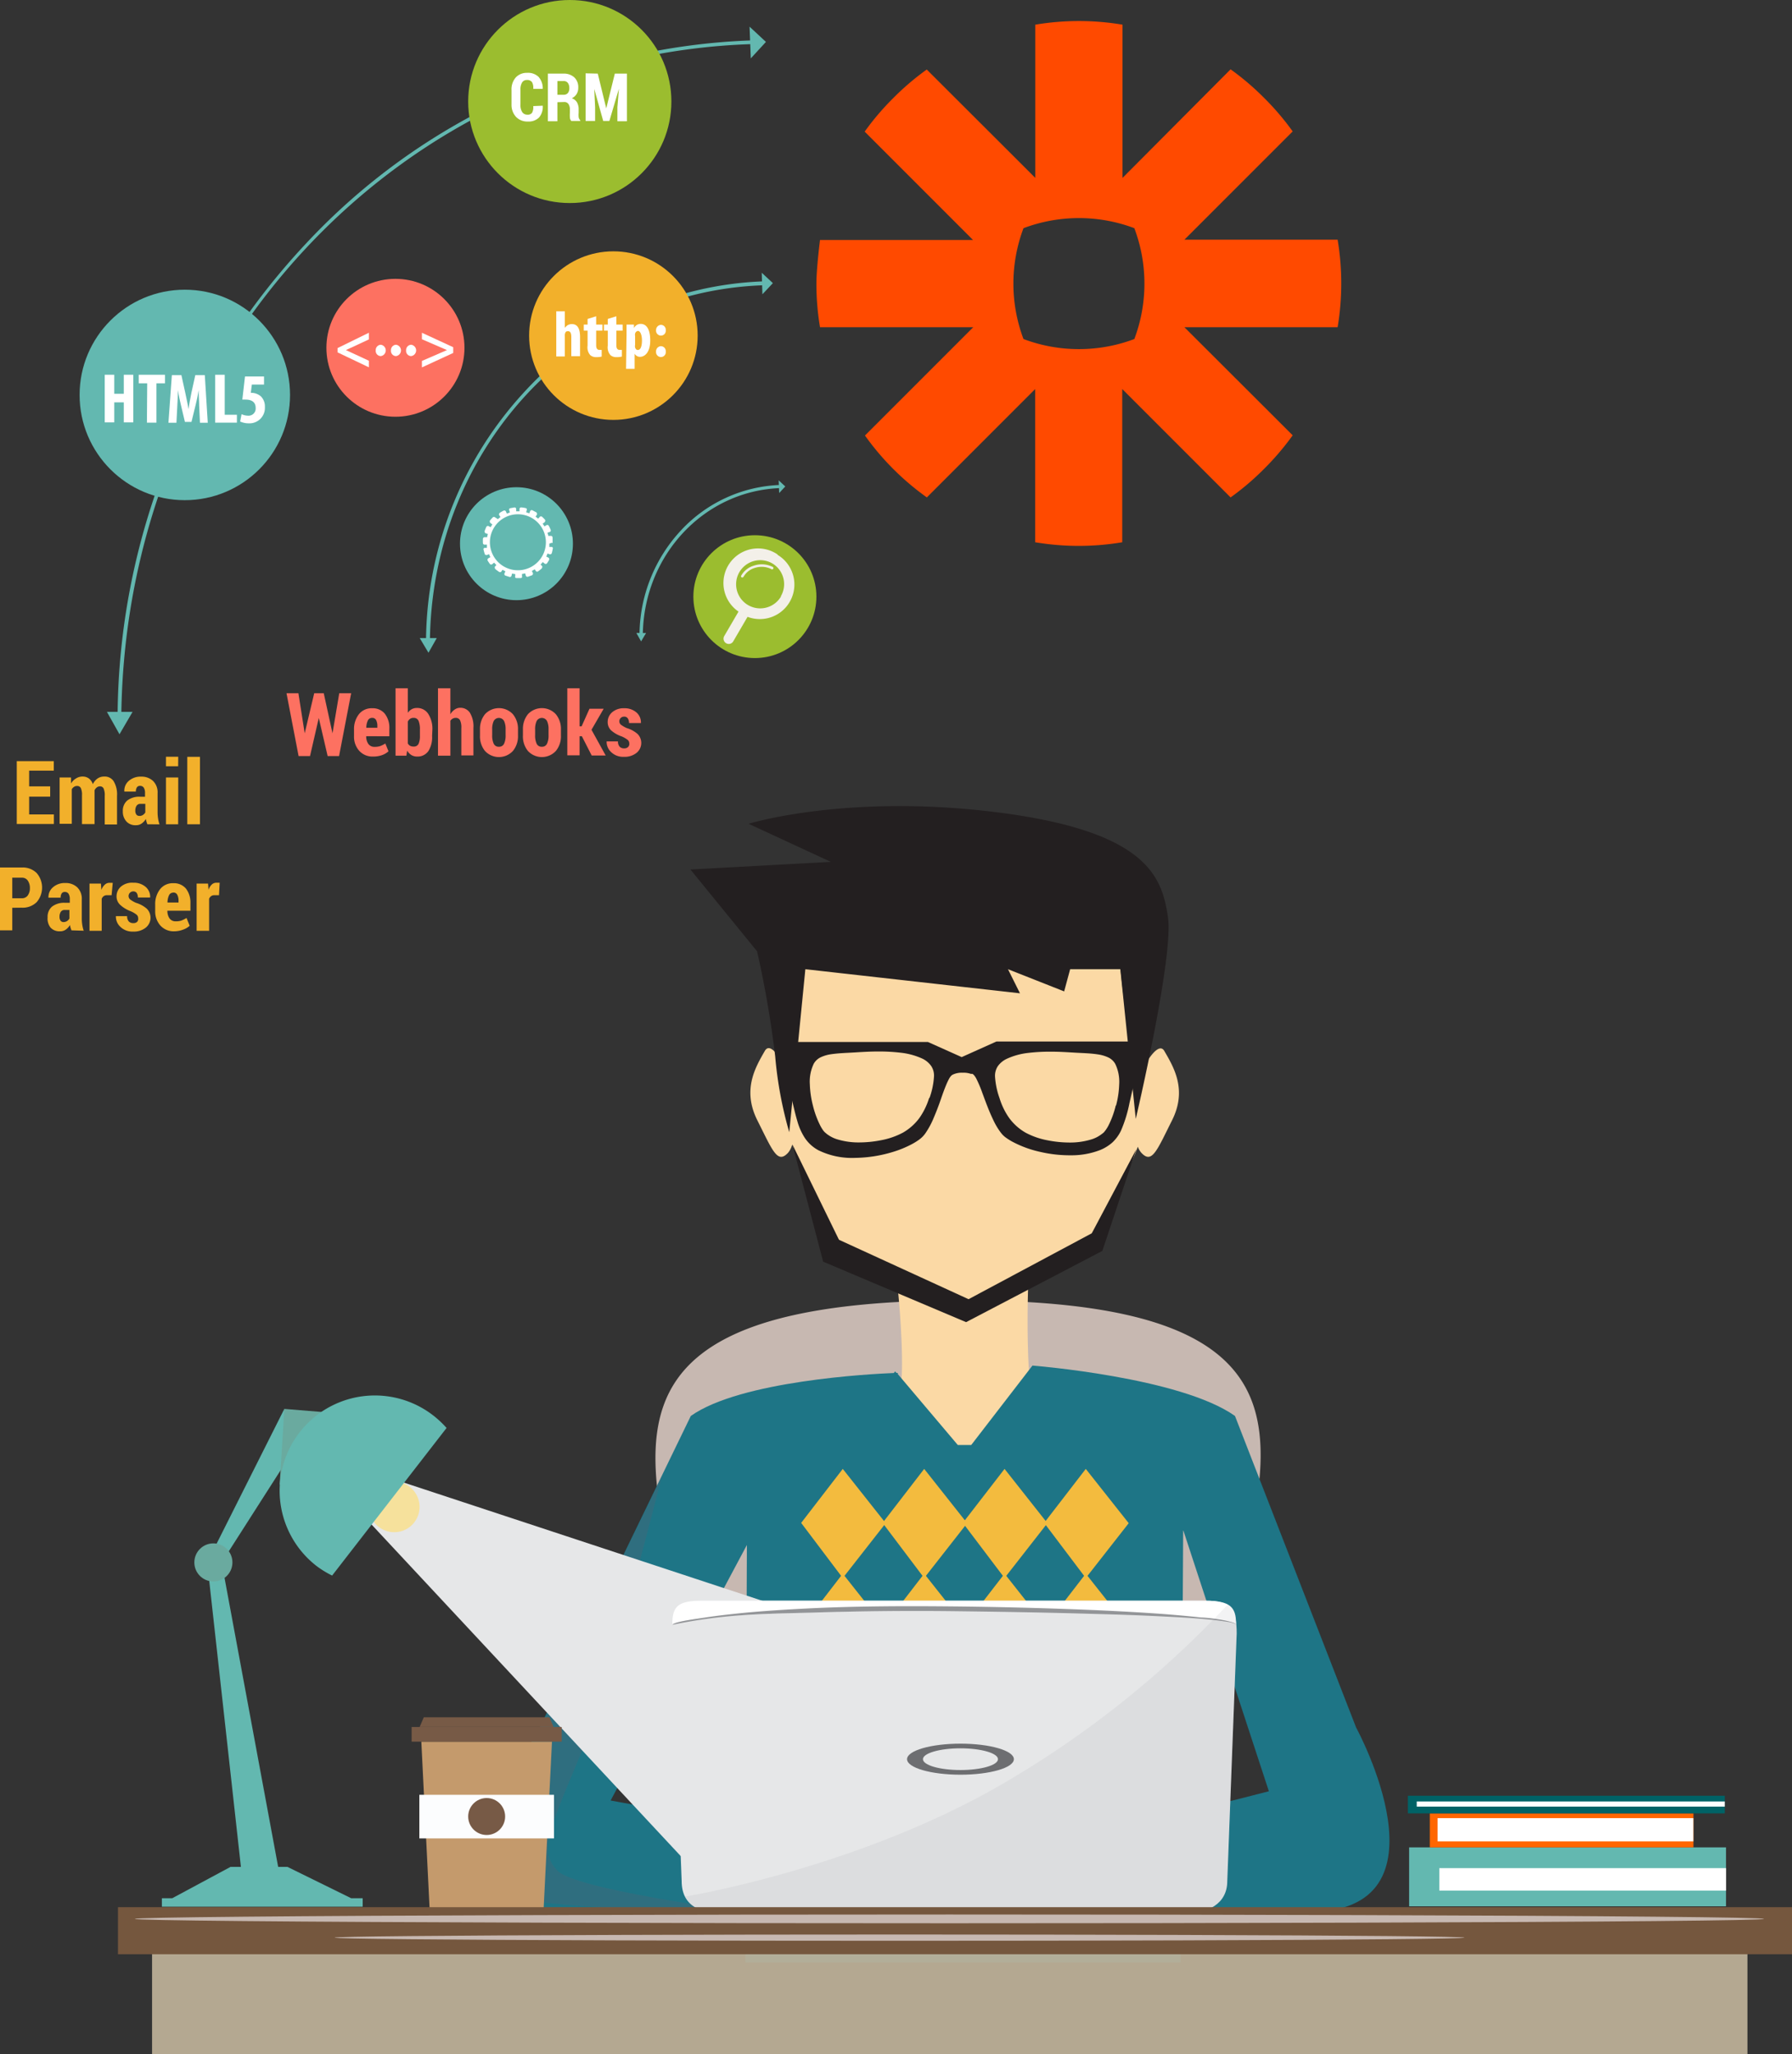 <svg xmlns="http://www.w3.org/2000/svg" viewBox="0 0 188.2 215.7"><rect x="0" y="0" width="188.2" height="215.7" fill="#333333" stroke="none"/><defs><style>.cls-1{isolation:isolate;}.cls-2{fill:#ff4a00;}.cls-3{fill:#63b8b0;}.cls-4{fill:#fff;}.cls-5{fill:#9bbd2f;}.cls-6{fill:#fd7161;}.cls-7{fill:#f3f0e9;}.cls-8{fill:#f2b02b;}.cls-9{fill:#f60;}.cls-10{fill:#006266;}.cls-11{fill:#c7b8b1;}.cls-12{fill:#fbd9a5;}.cls-13{fill:#231f20;}.cls-14{fill:#1e7586;}.cls-15{fill:#f3bb3e;}.cls-16{fill:#b54051;opacity:0.12;}.cls-17{fill:#c2b59b;opacity:0.9;}.cls-18,.cls-21{fill:#e6e7e8;}.cls-18{mix-blend-mode:multiply;}.cls-19{fill:#6aaa9f;}.cls-20{fill:#f6e19c;}.cls-22{fill:#939598;}.cls-23{fill:#808285;opacity:0.09;}.cls-24{fill:#6d6e71;}.cls-25{fill:#c49a6c;}.cls-26{fill:#fcfdfe;}.cls-27{fill:#775a46;}.cls-28{fill:#75573e;}</style></defs><title>graphic1</title><g class="cls-1"><g id="Layer_2" data-name="Layer 2"><g id="Graphics"><path class="cls-2" d="M140.48,25.17H124.39L135.76,13.8a27.7,27.7,0,0,0-3-3.52h0a27.75,27.75,0,0,0-3.52-3L117.89,18.68V2.59a27.74,27.74,0,0,0-4.58-.38h0a27.74,27.74,0,0,0-4.58.38V18.68L97.33,7.3a27.54,27.54,0,0,0-3.52,3h0a27.64,27.64,0,0,0-3,3.52l11.38,11.38H86.12s-.38,3-.38,4.58v0a27.58,27.58,0,0,0,.38,4.58h16.09L90.84,45.73a27.74,27.74,0,0,0,6.5,6.5l11.38-11.38V56.94a27.73,27.73,0,0,0,4.57.38h0a27.71,27.71,0,0,0,4.57-.38V40.85l11.38,11.38a27.74,27.74,0,0,0,3.52-3h0a27.83,27.83,0,0,0,3-3.52L124.39,34.36h16.09a27.74,27.74,0,0,0,.38-4.57v0A27.74,27.74,0,0,0,140.48,25.17Zm-20.29,4.61a16.47,16.47,0,0,1-1.06,5.82,16.5,16.5,0,0,1-5.82,1.06h0a16.51,16.51,0,0,1-5.82-1.06,16.48,16.48,0,0,1-1.06-5.82v0a16.49,16.49,0,0,1,1.06-5.82,16.47,16.47,0,0,1,5.82-1.06h0a16.47,16.47,0,0,1,5.82,1.06,16.47,16.47,0,0,1,1.06,5.82Z"/><circle class="cls-3" cx="54.24" cy="57.09" r="5.93"/><path class="cls-4" d="M57.91,57a.16.16,0,0,0,.12,0,.18.18,0,0,0,0-.13,3.9,3.9,0,0,0,0-.45.17.17,0,0,0-.2-.15l-.25,0c0-.11-.05-.22-.09-.33l.24-.08a.16.16,0,0,0,.1-.09.19.19,0,0,0,0-.14,3.45,3.45,0,0,0-.19-.41.18.18,0,0,0-.24-.08l-.22.13c-.06-.09-.12-.19-.19-.28l.2-.15a.17.17,0,0,0,.06-.11.19.19,0,0,0,0-.14,3.49,3.49,0,0,0-.31-.32.18.18,0,0,0-.25,0l-.17.19-.27-.21.14-.21a.17.17,0,0,0,0-.13.18.18,0,0,0-.08-.12l-.4-.21a.17.17,0,0,0-.23.09l-.09.23-.33-.11.06-.24a.15.15,0,0,0,0-.12.18.18,0,0,0-.12-.08,3.19,3.19,0,0,0-.45-.07.17.17,0,0,0-.19.16v.25h-.35l0-.25a.17.17,0,0,0-.17-.16h0l-.44.08a.18.18,0,0,0-.12.08.16.16,0,0,0,0,.13l.07.24-.32.12-.1-.23a.18.18,0,0,0-.24-.08,3.76,3.76,0,0,0-.39.22.18.18,0,0,0-.08.12.15.15,0,0,0,0,.12l.14.21-.27.22L52,54.33a.18.18,0,0,0-.25,0,3.93,3.93,0,0,0-.3.34.18.18,0,0,0,0,.14.16.16,0,0,0,.06.11l.2.15a2.86,2.86,0,0,0-.18.29l-.22-.12a.18.18,0,0,0-.23.08,3.57,3.57,0,0,0-.17.41.19.19,0,0,0,0,.15A.17.17,0,0,0,51,56l.24.07a2.91,2.91,0,0,0-.08.34l-.25,0a.18.18,0,0,0-.19.15,3.54,3.54,0,0,0,0,.45.17.17,0,0,0,.17.18h.25a3.18,3.18,0,0,0,0,.34l-.24,0a.16.16,0,0,0-.11.07.18.18,0,0,0,0,.14,3.83,3.83,0,0,0,.12.43.18.18,0,0,0,.22.11l.23-.09a3,3,0,0,0,.14.31l-.21.12a.17.17,0,0,0-.08.1.18.18,0,0,0,0,.14,4,4,0,0,0,.25.37.18.18,0,0,0,.25,0l.18-.15.24.25-.16.18a.15.15,0,0,0,0,.12.17.17,0,0,0,.06.13,3.54,3.54,0,0,0,.36.27.18.18,0,0,0,.25,0l.13-.2.31.16-.1.22a.16.16,0,0,0,0,.13.18.18,0,0,0,.1.1l.43.14a.18.18,0,0,0,.21-.12l.05-.23.34.05,0,.24a.16.16,0,0,0,0,.12.17.17,0,0,0,.13.06h.45a.2.2,0,0,0,.13-.07.16.16,0,0,0,0-.12l0-.24.34-.06.06.23a.18.18,0,0,0,.22.12l.42-.15a.18.18,0,0,0,.1-.11.15.15,0,0,0,0-.13l-.1-.22.3-.17.13.2a.17.17,0,0,0,.24,0,4.18,4.18,0,0,0,.35-.28.19.19,0,0,0,.06-.13.16.16,0,0,0,0-.12l-.17-.17a3.26,3.26,0,0,0,.23-.26l.19.15a.18.18,0,0,0,.24,0,3.27,3.27,0,0,0,.24-.38.19.19,0,0,0,0-.14.15.15,0,0,0-.08-.1l-.22-.11a3.25,3.25,0,0,0,.13-.32l.23.08a.18.18,0,0,0,.22-.12,3.71,3.71,0,0,0,.1-.44.17.17,0,0,0,0-.14.16.16,0,0,0-.11-.07l-.25,0a3.26,3.26,0,0,0,0-.34Zm-.58,0A2.94,2.94,0,1,1,54.39,54,2.94,2.94,0,0,1,57.33,56.95Z"/><path class="cls-3" d="M32.07,25.77a67.09,67.09,0,0,1,47-21.46v.25c-36.81,1.16-66,32.19-66.39,70.65h-.25A73,73,0,0,1,32.07,25.77Z"/><path class="cls-3" d="M12.74,75.27h-.39v-.07A73.11,73.11,0,0,1,32,25.72,67.16,67.16,0,0,1,79,4.24h.07v.39h-.07C42.28,5.78,13.15,36.78,12.74,75.2Zm-.25-.14h.11C13,36.69,42.19,5.68,79,4.48V4.38A67,67,0,0,0,32.12,25.82,73,73,0,0,0,12.49,75.12Z"/><polygon class="cls-3" points="13.8 74.85 12.55 76.96 11.35 74.82 13.8 74.85"/><path class="cls-3" d="M12.55,77.1l-1.32-2.35,2.69,0Zm-1.08-2.21,1.08,1.93,1.13-1.9Z"/><polygon class="cls-3" points="80.35 4.4 78.91 5.96 78.8 2.97 80.35 4.4"/><path class="cls-3" d="M78.85,6.13,78.72,2.8l1.72,1.6Zm0-3L79,5.78l1.27-1.38Z"/><path class="cls-3" d="M55.32,41.08a35.63,35.63,0,0,1,25-11.4v.13c-19.55.62-35,17.1-35.26,37.52h-.13A38.8,38.8,0,0,1,55.32,41.08Z"/><path class="cls-3" d="M45.15,67.47h-.41v-.14A38.93,38.93,0,0,1,55.21,41,35.77,35.77,0,0,1,80.27,29.54h.14v.41h-.14c-19.48.61-34.91,17-35.12,37.38Z"/><polygon class="cls-3" points="45.62 67.14 44.95 68.26 44.32 67.13 45.62 67.14"/><path class="cls-3" d="M45,68.54,44.08,67l1.79,0Zm-.39-1.27L45,68l.42-.71Z"/><polygon class="cls-3" points="80.96 29.73 80.2 30.55 80.14 28.97 80.96 29.73"/><path class="cls-3" d="M80.07,30.9,80,28.64l1.17,1.09Zm.22-1.6,0,.91.44-.47Z"/><path class="cls-3" d="M71.63,55.79A14.78,14.78,0,0,1,82,51.06v.05c-8.11.26-14.54,7.09-14.63,15.57H67.3A16.1,16.1,0,0,1,71.63,55.79Z"/><path class="cls-3" d="M67.49,66.82h-.33v-.14a16.23,16.23,0,0,1,4.37-11A14.93,14.93,0,0,1,82,50.92h.14v.33H82c-8,.25-14.4,7-14.49,15.43Z"/><polygon class="cls-3" points="67.61 66.61 67.33 67.07 67.06 66.6 67.61 66.61"/><polygon class="cls-3" points="67.33 67.35 66.83 66.46 67.85 66.47 67.33 67.35"/><polygon class="cls-3" points="82.27 51.08 81.95 51.42 81.93 50.77 82.27 51.08"/><polygon class="cls-3" points="81.83 51.77 81.78 50.44 82.47 51.08 81.83 51.77"/><ellipse class="cls-5" cx="59.84" cy="10.66" rx="10.67" ry="10.66"/><ellipse class="cls-6" cx="41.53" cy="36.52" rx="7.25" ry="7.24"/><ellipse class="cls-5" cx="79.28" cy="62.65" rx="6.46" ry="6.45"/><path class="cls-7" d="M81.66,58.22a3.63,3.63,0,0,0-4.1,6l-1.5,2.57a.55.55,0,0,0,.2.75.54.54,0,0,0,.75-.2l1.5-2.57a3.63,3.63,0,0,0,3.15-6.51Zm.37,4.4a2.53,2.53,0,0,1-4.38-2.54,2.54,2.54,0,0,1,3.46-.92A2.53,2.53,0,0,1,82,62.62Z"/><path class="cls-7" d="M79.19,59.39a2.24,2.24,0,0,0-1.35,1.06.13.13,0,0,0,.06.18.12.12,0,0,0,.1,0,.16.16,0,0,0,.09-.07,2,2,0,0,1,1.2-.93,2.28,2.28,0,0,1,1.7.12.14.14,0,1,0,.12-.24A2.53,2.53,0,0,0,79.19,59.39Z"/><circle class="cls-3" cx="19.41" cy="41.47" r="11.05"/><circle class="cls-8" cx="64.42" cy="35.24" r="8.85"/><path class="cls-4" d="M12,39.35v2h1v-2h1v5h-1v-2.1H12v2.1h-1v-5Z"/><path class="cls-4" d="M15.46,40.25h-.89v-.9h2.76v.9h-.9v4.13h-1Z"/><path class="cls-4" d="M20.92,42.62c0-.48-.06-1.13-.05-1.66h0c-.09.54-.22,1.16-.32,1.54l-.44,1.8h-.69L19,42.53c-.1-.4-.23-1-.31-1.57h0c0,.54-.05,1.18-.07,1.68l-.09,1.75h-.84l.36-5h1l.4,1.82c.13.63.26,1.19.35,1.76h0c.07-.56.19-1.13.31-1.76l.4-1.82h1l.31,5H21Z"/><path class="cls-4" d="M22.6,39.35h1v4.2h1.28v.83H22.6Z"/><path class="cls-4" d="M27.73,40.38H26.45l-.11.87h.14a1.58,1.58,0,0,1,.92.37,1.49,1.49,0,0,1,.42,1.12,1.62,1.62,0,0,1-1.69,1.71,2.17,2.17,0,0,1-.91-.19l.15-.77a1.7,1.7,0,0,0,.69.16.75.75,0,0,0,.79-.82c0-.66-.49-.87-1.05-.87a2.53,2.53,0,0,0-.35,0l.28-2.43h2Z"/><path class="cls-4" d="M58.42,32.69h.9v1.74h0a1.11,1.11,0,0,1,.29-.28.91.91,0,0,1,.45-.12c.62,0,.86.52.86,1.37v2H60v-2c0-.33-.06-.62-.33-.62s-.28.09-.35.32a1.33,1.33,0,0,0,0,.25v2.08h-.9Z"/><path class="cls-4" d="M62.61,33.21v.87h.66v.64h-.66v1.53c0,.39.16.49.34.49l.24,0v.7a2.14,2.14,0,0,1-.55.06.93.93,0,0,1-.65-.21,1.24,1.24,0,0,1-.28-1V34.72h-.4v-.64h.4v-.59Z"/><path class="cls-4" d="M64.73,33.21v.87h.66v.64h-.66v1.53c0,.39.16.49.34.49l.24,0v.7a2.14,2.14,0,0,1-.55.06.93.93,0,0,1-.65-.21,1.24,1.24,0,0,1-.28-1V34.72h-.4v-.64h.4v-.59Z"/><path class="cls-4" d="M65.8,35.14c0-.4,0-.74,0-1.06h.78l0,.38h0a.77.77,0,0,1,.71-.45c.73,0,1,.8,1,1.73,0,1.19-.52,1.73-1.09,1.73a.65.65,0,0,1-.55-.33h0v1.59h-.9Zm.9,1.07a.67.67,0,0,0,0,.28c.07.21.18.26.29.26.31,0,.43-.47.43-1s-.16-1-.42-1a.35.35,0,0,0-.3.29.55.55,0,0,0,0,.24Z"/><path class="cls-4" d="M68.9,34.68a.55.55,0,0,1,.51-.57.52.52,0,0,1,.51.57.51.51,0,0,1-.51.56A.52.52,0,0,1,68.9,34.68Zm0,2.24a.54.54,0,0,1,.51-.57.52.52,0,0,1,.51.57.51.51,0,0,1-.51.57A.52.52,0,0,1,68.9,36.92Z"/><path class="cls-4" d="M35.45,36.55l3.29-1.61v.7l-2.41,1.12h0l2.41,1.12v.69L35.45,37Z"/><path class="cls-4" d="M39.46,36.8a.56.56,0,0,1,.53-.6.6.6,0,0,1,0,1.19A.54.54,0,0,1,39.46,36.8Z"/><path class="cls-4" d="M41.06,36.8a.56.56,0,0,1,.53-.6.6.6,0,0,1,0,1.19A.54.54,0,0,1,41.06,36.8Z"/><path class="cls-4" d="M42.65,36.8a.56.56,0,0,1,.53-.6.6.6,0,0,1,0,1.19A.54.54,0,0,1,42.65,36.8Z"/><path class="cls-4" d="M47.6,37.06l-3.29,1.52v-.68l2.63-1.14h0l-2.63-1.14v-.68l3.29,1.52Z"/><rect class="cls-3" x="147.99" y="193.98" width="33.28" height="6.19"/><rect class="cls-4" x="151.16" y="196.16" width="30.12" height="2.36"/><rect class="cls-9" x="150.16" y="190.41" width="27.69" height="3.57"/><rect class="cls-4" x="150.98" y="190.91" width="26.86" height="2.44"/><rect class="cls-10" x="147.86" y="188.56" width="33.28" height="1.85"/><rect class="cls-4" x="148.79" y="189.16" width="32.35" height="0.54"/><path class="cls-11" d="M77.61,201.85h45.9a48.69,48.69,0,0,0,4.79-21.46c0-21.11,19.66-43.85-27.18-43.85-47.94,0-28.3,22.74-28.3,43.85A48.69,48.69,0,0,0,77.61,201.85Z"/><path class="cls-12" d="M122.27,110.34c-.6-1-2,1.16-2.7,2.9a85.37,85.37,0,0,1-2-12.75c-3.92-4.17-9-4.7-15.32-4.7-7,0-14.75,1.06-18.78,4.44-.22,4.5-.69,12.23-.68,12.65-.69-1.68-1.88-3.54-2.46-2.54-1,1.74-2.4,4.09-.79,7.3s2.11,4.61,3.23,3.4a2.22,2.22,0,0,0,.43-.86c2.65,7.29,4.55,11.7,11,14.35.45,3.87.75,9.9.34,11.14C93.78,148,88,154.89,88,154.89c24.51.69,24.56-.94,27.41,0,2.55.84-6.16-6.45-7-8.57-.48-1.15-.57-7.2-.43-11.28,5.53-2.7,8.75-7.5,11.52-14.63a1.88,1.88,0,0,0,.36.63c1.12,1.21,1.62-.19,3.23-3.4S123.28,112.08,122.27,110.34Z"/><path class="cls-13" d="M119.28,117.49s4-17,3.38-21.19-2.11-9-17.91-11-26.13,1.2-26.13,1.2l8.64,4-14.75.8,7,8.59a108.34,108.34,0,0,1,1.9,11,41.33,41.33,0,0,0,1.48,8l1.69-17.12,22.54,2.53-1.26-2.53,5.9,2.33.63-2.33h5.27Z"/><path class="cls-14" d="M142.42,181.39,129.7,148.68c-5.74-4.07-21.27-5.29-21.27-5.29L102,151.73h-1.41l-6.3-7.45,0-.12h-.14L94,144l-.12.17c-2.5.1-16.12.82-21.33,4.51L56.68,181.39s-12,19.27,3.56,19.27c5.8,0,15.94.1,15.94.1l0-9.51-12.05-2.19,14.31-26.83-.17,43.85H124l.26-45.43,9,27.44-8.31,2.12.12,10.56h12.32C153,200.77,142.42,181.39,142.42,181.39Z"/><polygon class="cls-15" points="88.51 154.24 84.14 159.91 88.51 165.7 93.02 159.94 88.51 154.24"/><polygon class="cls-15" points="97.06 154.24 92.69 159.91 97.06 165.7 101.57 159.94 97.06 154.24"/><polygon class="cls-15" points="105.5 154.24 101.12 159.91 105.5 165.7 110 159.94 105.5 154.24"/><polygon class="cls-15" points="114.03 154.24 109.66 159.91 114.03 165.7 118.54 159.94 114.03 154.24"/><polygon class="cls-15" points="88.51 165.24 84.14 170.91 88.51 176.7 93.02 170.94 88.51 165.24"/><polygon class="cls-15" points="97.06 165.24 92.69 170.91 97.06 176.7 101.57 170.94 97.06 165.24"/><polygon class="cls-15" points="105.5 165.24 101.12 170.91 105.5 176.7 110 170.94 105.5 165.24"/><polygon class="cls-15" points="114.03 165.24 109.66 170.91 114.03 176.7 118.54 170.94 114.03 165.24"/><polygon class="cls-15" points="88.51 176.24 84.14 181.91 88.51 187.7 93.02 181.94 88.51 176.24"/><polygon class="cls-15" points="97.06 176.24 92.69 181.91 97.06 187.7 101.57 181.94 97.06 176.24"/><polygon class="cls-15" points="105.5 176.24 101.12 181.91 105.5 187.7 110 181.94 105.5 176.24"/><polygon class="cls-15" points="114.03 176.24 109.66 181.91 114.03 187.7 118.54 181.94 114.03 176.24"/><polygon class="cls-15" points="88.51 187.24 84.14 192.9 88.51 198.7 93.02 192.94 88.51 187.24"/><polygon class="cls-15" points="97.06 187.24 92.69 192.9 97.06 198.7 101.57 192.94 97.06 187.24"/><polygon class="cls-15" points="105.5 187.24 101.12 192.9 105.5 198.7 110 192.94 105.5 187.24"/><polygon class="cls-15" points="114.03 187.24 109.66 192.9 114.03 198.7 118.54 192.94 114.03 187.24"/><polygon class="cls-13" points="119.33 120.69 115.77 131.35 101.46 138.83 86.45 132.48 83.22 120.17 88.11 130.18 101.72 136.42 114.66 129.5 119.33 120.69"/><path class="cls-16" d="M69.49,155.06s-2.08,4.38-5.18,10.64S53.88,186.3,52.7,193.8c-.23,1.49.25,4.29,2.46,5.5s22.4,1.35,22.4,1.35-17.3-2.27-19.06-4.26-1.2-3.42,2.33-11.83C64.08,176.81,69.49,155.06,69.49,155.06Z"/><path class="cls-13" d="M120,109.36H104.65L101,111l-3.55-1.59H81.79v0l1.08,5h0c.34,1.09.54,2.22.87,3.32a6.35,6.35,0,0,0,.78,1.75,4,4,0,0,0,1.43,1.3,8,8,0,0,0,3.88.8,14.12,14.12,0,0,0,4-.64,10.89,10.89,0,0,0,1.84-.75,6.51,6.51,0,0,0,.84-.51,2.83,2.83,0,0,0,.67-.67,8.74,8.74,0,0,0,.9-1.68c.25-.59.48-1.18.69-1.79s.42-1.21.68-1.81c.07-.15.14-.3.22-.45a1.58,1.58,0,0,1,.14-.22.84.84,0,0,1,.23-.21,2.19,2.19,0,0,1,1.06-.21,2.27,2.27,0,0,1,.86.12l.1,0,0,0,.07,0a.8.8,0,0,1,.19.17,2.1,2.1,0,0,1,.23.36,13.08,13.08,0,0,1,.61,1.45c.37,1,.71,1.94,1.16,2.87a7.24,7.24,0,0,0,.78,1.31,2.48,2.48,0,0,0,.52.52,6.76,6.76,0,0,0,.66.42,11.46,11.46,0,0,0,3,1.1,13.68,13.68,0,0,0,3.18.35,8.31,8.31,0,0,0,3.1-.56,4.51,4.51,0,0,0,1.29-.81,4.2,4.2,0,0,0,.87-1.2,14,14,0,0,0,.9-2.92c.19-.78,1.46-6.5,1.46-6.5A.05.05,0,0,1,120,109.36Zm-22.42,5.93a7.45,7.45,0,0,1-1,2.07,5.6,5.6,0,0,1-1.75,1.57,7.93,7.93,0,0,1-2.26.79,12,12,0,0,1-2.4.24,7.63,7.63,0,0,1-2.35-.36,3.56,3.56,0,0,1-1-.54l-.21-.18a2,2,0,0,1-.17-.2,4.19,4.19,0,0,1-.29-.48,9.83,9.83,0,0,1-.78-2.13,10.24,10.24,0,0,1-.32-2.23,4.32,4.32,0,0,1,.41-2.14,1.64,1.64,0,0,1,.77-.7,3.86,3.86,0,0,1,1.11-.31c.78-.11,1.6-.13,2.41-.18s1.62-.1,2.43-.1a19.11,19.11,0,0,1,2.42.13,7.3,7.3,0,0,1,2.31.64,2.41,2.41,0,0,1,.89.76,1.82,1.82,0,0,1,.29,1.09A8.08,8.08,0,0,1,97.62,115.29Zm19.6.79a9.59,9.59,0,0,1-.78,2.13,4.24,4.24,0,0,1-.3.48l-.16.2a1.81,1.81,0,0,1-.22.18,3.42,3.42,0,0,1-1,.54,7.54,7.54,0,0,1-2.34.36,12,12,0,0,1-2.4-.24,8,8,0,0,1-2.26-.79,5.55,5.55,0,0,1-1.75-1.57,7.34,7.34,0,0,1-1-2.07,8.19,8.19,0,0,1-.47-2.25,1.82,1.82,0,0,1,.29-1.09,2.4,2.4,0,0,1,.9-.76,7.25,7.25,0,0,1,2.3-.64,19.14,19.14,0,0,1,2.42-.13c.82,0,1.61.05,2.43.1s1.63.06,2.42.18a3.87,3.87,0,0,1,1.1.31,1.64,1.64,0,0,1,.77.7,4.32,4.32,0,0,1,.41,2.14A9.7,9.7,0,0,1,117.21,116.08Z"/><rect class="cls-17" x="15.97" y="204.86" width="167.55" height="10.84"/><polygon class="cls-18" points="38.21 159.21 76.85 200.64 109.1 177.66 39.63 154.76 38.21 159.21"/><polygon class="cls-3" points="25.52 198.01 21.76 164.06 29.86 147.94 30.38 152.96 23.28 164.06 29.58 198.01 25.52 198.01"/><circle class="cls-19" cx="22.41" cy="164.06" r="2"/><circle class="cls-20" cx="41.41" cy="158.24" r="2.66" transform="translate(-118.95 190.49) rotate(-86.71)"/><polygon class="cls-19" points="29.86 147.94 36.43 148.48 29.37 155.92 29.86 147.94"/><path class="cls-3" d="M34.88,165.44a10.28,10.28,0,0,1-1.63-1,10,10,0,1,1,12.24-15.82,10.46,10.46,0,0,1,1.41,1.32Z"/><polygon class="cls-3" points="36.88 199.32 30.19 196.03 24.21 196.03 18.09 199.32 17 199.32 17 200.21 38.09 200.21 38.09 199.32 36.88 199.32"/><path class="cls-21" d="M128.89,197.51c0,2.39-2,3.43-4.65,3.43h-48c-2.5,0-4.65-.67-4.65-3.43l-1-26c0-2.67.69-3.43,3.19-3.43h52.91c2.54,0,3.19.94,3.19,3.43Z"/><path class="cls-4" d="M126.62,168.08H73.71c-2.5,0-3.1.59-3.1,2.44v.09s-.08-1.47,29.48-1.47,29.72,1.41,29.72,1.41v-.09C129.81,168.74,129.16,168.08,126.62,168.08Z"/><path class="cls-22" d="M70.61,170.61c.25-.33,2.33-.59,3.56-.78s2.46-.32,3.69-.45c2.47-.24,4.95-.39,7.42-.51,5-.23,9.92-.24,14.89-.19s9.92.18,14.88.39c2.48.11,5,.25,7.43.43,1.24.1,2.47.21,3.7.35.78,0,3.31.35,3.63.69a3.13,3.13,0,0,0-.88-.24c-.31-.05-.61-.09-.92-.13-.61-.08-1.23-.13-1.85-.19-1.23-.1-2.47-.17-3.71-.23-2.47-.13-5-.22-7.43-.28-5-.15-9.91-.23-14.87-.29s-9.92,0-14.87.15c-2.48.07-4.94.1-7.41.28A53.26,53.26,0,0,0,70.61,170.61Z"/><path class="cls-23" d="M128.92,168.5a103.37,103.37,0,0,1-25,19.59c-15.06,8.33-32,11.06-32,11.06.7,1.41,2.4,1.8,4.31,1.8h48c2.6,0,4.65-1,4.65-3.43l1-26C129.81,169.94,129.86,169,128.92,168.5Z"/><ellipse class="cls-24" cx="100.87" cy="184.72" rx="5.61" ry="1.63"/><ellipse class="cls-21" cx="100.87" cy="184.72" rx="3.94" ry="1.14"/><polygon class="cls-25" points="45.12 200.49 57.09 200.49 57.97 182.88 44.25 182.88 45.12 200.49"/><rect class="cls-26" x="44.04" y="188.46" width="14.14" height="4.58"/><circle class="cls-27" cx="51.11" cy="190.74" r="1.94"/><rect class="cls-27" x="43.23" y="181.34" width="15.76" height="1.54"/><polygon class="cls-27" points="57.7 180.32 44.51 180.32 44.07 181.34 58.14 181.34 57.7 180.32"/><rect class="cls-28" x="12.39" y="200.26" width="175.81" height="4.94"/><ellipse class="cls-11" cx="99.71" cy="201.49" rx="85.55" ry="0.46"/><ellipse class="cls-11" cx="94.47" cy="203.46" rx="59.33" ry="0.33"/><path class="cls-6" d="M34.92,77h0l.71-4.21h1.25l-1.27,6.6h-1.2l-.93-4h0l-.92,4h-1.2l-1.27-6.6h1.25L32,77h0l1-4.21H34Z"/><path class="cls-6" d="M39.19,79.44a1.87,1.87,0,0,1-1.47-.61,2.21,2.21,0,0,1-.54-1.53v-.69A2.53,2.53,0,0,1,37.69,75a1.69,1.69,0,0,1,1.4-.63,1.63,1.63,0,0,1,1.33.58,2.4,2.4,0,0,1,.47,1.57v.79H38.46v0a1.36,1.36,0,0,0,.22.8.76.76,0,0,0,.66.31,1.77,1.77,0,0,0,.59-.08,3.12,3.12,0,0,0,.54-.27l.33.82a2,2,0,0,1-.68.4A2.65,2.65,0,0,1,39.19,79.44Zm-.11-4.06a.48.48,0,0,0-.45.28,1.83,1.83,0,0,0-.16.76h1.16v-.18a1.3,1.3,0,0,0-.13-.63A.44.44,0,0,0,39.08,75.38Z"/><path class="cls-6" d="M45.38,77.27A2.73,2.73,0,0,1,45,78.85a1.37,1.37,0,0,1-1.2.59,1.12,1.12,0,0,1-.6-.16,1.32,1.32,0,0,1-.44-.46l-.08.53H41.54V72.27h1.29v2.58a1.23,1.23,0,0,1,.41-.38,1.06,1.06,0,0,1,.53-.13A1.37,1.37,0,0,1,45,75a2.9,2.9,0,0,1,.41,1.64ZM44.1,76.6a2.28,2.28,0,0,0-.14-.9.53.53,0,0,0-.53-.32.61.61,0,0,0-.36.1.77.77,0,0,0-.24.29v2.29a.62.62,0,0,0,.24.25.75.75,0,0,0,.36.08.53.53,0,0,0,.53-.29,2,2,0,0,0,.14-.85Z"/><path class="cls-6" d="M47.3,75a1.49,1.49,0,0,1,.46-.5,1,1,0,0,1,.59-.18,1.19,1.19,0,0,1,1,.52,2.77,2.77,0,0,1,.37,1.6v2.88H48.45V76.46a1.76,1.76,0,0,0-.14-.84.49.49,0,0,0-.45-.24.64.64,0,0,0-.32.08.75.75,0,0,0-.24.22v3.67H46V72.27H47.3Z"/><path class="cls-6" d="M50.41,76.59A2.44,2.44,0,0,1,50.93,75a2,2,0,0,1,2.94,0,2.43,2.43,0,0,1,.53,1.62v.61a2.42,2.42,0,0,1-.53,1.62,2,2,0,0,1-2.94,0,2.42,2.42,0,0,1-.52-1.62Zm1.28.61a2,2,0,0,0,.16.89.56.56,0,0,0,.55.32.56.56,0,0,0,.54-.32,2,2,0,0,0,.16-.89v-.61a2,2,0,0,0-.16-.88.62.62,0,0,0-1.09,0,2,2,0,0,0-.16.88Z"/><path class="cls-6" d="M54.92,76.59A2.44,2.44,0,0,1,55.44,75a2,2,0,0,1,2.94,0,2.43,2.43,0,0,1,.53,1.62v.61a2.42,2.42,0,0,1-.53,1.62,2,2,0,0,1-2.94,0,2.42,2.42,0,0,1-.52-1.62Zm1.28.61a2,2,0,0,0,.16.89.56.56,0,0,0,.55.32.56.56,0,0,0,.54-.32,2,2,0,0,0,.16-.89v-.61a2,2,0,0,0-.16-.88.62.62,0,0,0-1.09,0,2,2,0,0,0-.16.88Z"/><path class="cls-6" d="M61.11,77.31h-.24v2H59.58V72.27h1.29v4h.21l.83-1.85H63.4l-1.28,2.21,1.49,2.7H62.14Z"/><path class="cls-6" d="M66.09,78.06a.48.48,0,0,0-.16-.36,2.72,2.72,0,0,0-.63-.37,3.3,3.3,0,0,1-1.11-.63,1.19,1.19,0,0,1-.37-.91,1.33,1.33,0,0,1,.47-1,1.81,1.81,0,0,1,1.25-.42,1.88,1.88,0,0,1,1.3.44,1.37,1.37,0,0,1,.47,1.11v0H66.06a.84.84,0,0,0-.13-.49.44.44,0,0,0-.39-.18.49.49,0,0,0-.35.14.48.48,0,0,0,0,.69,2.93,2.93,0,0,0,.63.37,3.05,3.05,0,0,1,1.14.62,1.34,1.34,0,0,1-.13,2,2,2,0,0,1-1.31.4,1.81,1.81,0,0,1-1.34-.5,1.46,1.46,0,0,1-.47-1.12v0H64.9a.8.8,0,0,0,.18.56.64.64,0,0,0,.48.17.56.56,0,0,0,.39-.13A.45.45,0,0,0,66.09,78.06Z"/><path class="cls-8" d="M5.27,83.65H3.06v1.87H5.66v1H1.76v-6.6H5.65v1H3.06v1.65H5.27Z"/><path class="cls-8" d="M7.46,81.64l0,.63A1.46,1.46,0,0,1,8,81.73a1.24,1.24,0,0,1,.68-.19,1.09,1.09,0,0,1,.65.2,1.22,1.22,0,0,1,.42.6,1.53,1.53,0,0,1,.49-.59,1.19,1.19,0,0,1,.7-.21,1.11,1.11,0,0,1,1,.5,2.68,2.68,0,0,1,.35,1.53v3H11v-3a1.74,1.74,0,0,0-.12-.78.41.41,0,0,0-.38-.22.53.53,0,0,0-.33.11.82.82,0,0,0-.24.3v.17c0,.06,0,.11,0,.17v3.21H8.61v-3a1.72,1.72,0,0,0-.12-.78.42.42,0,0,0-.39-.22.57.57,0,0,0-.32.09.77.77,0,0,0-.24.25v3.63H6.26V81.64Z"/><path class="cls-8" d="M15.48,86.55a2.26,2.26,0,0,1-.16-.56,1.53,1.53,0,0,1-.44.48,1,1,0,0,1-.61.18,1.26,1.26,0,0,1-1-.4,1.52,1.52,0,0,1-.37-1.07,1.4,1.4,0,0,1,.46-1.12,2.07,2.07,0,0,1,1.38-.4h.49v-.4a1,1,0,0,0-.13-.55.44.44,0,0,0-.39-.19.37.37,0,0,0-.33.15.78.78,0,0,0-.11.45H13.06v0A1.34,1.34,0,0,1,13.52,82a1.87,1.87,0,0,1,1.31-.45,1.75,1.75,0,0,1,1.24.45,1.66,1.66,0,0,1,.48,1.27v2a4.23,4.23,0,0,0,.05.67,3.68,3.68,0,0,0,.15.62Zm-.84-.87a.67.67,0,0,0,.36-.1.77.77,0,0,0,.26-.27v-.9h-.49a.47.47,0,0,0-.43.2.93.93,0,0,0-.13.52.66.66,0,0,0,.11.4A.36.36,0,0,0,14.64,85.67Z"/><path class="cls-8" d="M18.71,80.46H17.43v-1h1.29Zm0,6.09H17.43V81.64h1.29Z"/><path class="cls-8" d="M21,86.55H19.67V79.47H21Z"/><path class="cls-8" d="M1.29,95.32v2.37H0v-6.6H2.29a2.08,2.08,0,0,1,1.56.58,2.34,2.34,0,0,1,0,3.06,2.09,2.09,0,0,1-1.56.58Zm0-1h1a.73.73,0,0,0,.63-.3,1.3,1.3,0,0,0,.22-.77,1.35,1.35,0,0,0-.22-.78.72.72,0,0,0-.63-.31h-1Z"/><path class="cls-8" d="M7.51,97.69a2.26,2.26,0,0,1-.16-.56,1.53,1.53,0,0,1-.44.48,1,1,0,0,1-.61.18,1.26,1.26,0,0,1-1-.4A1.52,1.52,0,0,1,5,96.32a1.4,1.4,0,0,1,.46-1.12,2.07,2.07,0,0,1,1.38-.4h.49v-.4a1,1,0,0,0-.13-.55.44.44,0,0,0-.39-.19.37.37,0,0,0-.33.15.78.78,0,0,0-.11.45H5.09v0a1.34,1.34,0,0,1,.47-1.09,1.87,1.87,0,0,1,1.31-.45,1.75,1.75,0,0,1,1.24.45,1.66,1.66,0,0,1,.48,1.27v2a4.23,4.23,0,0,0,.05.67,3.68,3.68,0,0,0,.15.62Zm-.84-.87a.67.67,0,0,0,.36-.1.77.77,0,0,0,.26-.27v-.9H6.81a.47.47,0,0,0-.43.2.93.93,0,0,0-.13.52.66.66,0,0,0,.11.4A.36.36,0,0,0,6.67,96.82Z"/><path class="cls-8" d="M11.72,94h-.49a.55.55,0,0,0-.34.1.63.63,0,0,0-.21.28v3.36H9.4V92.78h1.2l.05.66h0A1.33,1.33,0,0,1,11,92.9a.69.69,0,0,1,.49-.2l.18,0,.17,0Z"/><path class="cls-8" d="M14.51,96.41a.48.48,0,0,0-.16-.36,2.72,2.72,0,0,0-.63-.37A3.3,3.3,0,0,1,12.61,95a1.19,1.19,0,0,1-.37-.91,1.33,1.33,0,0,1,.47-1A1.81,1.81,0,0,1,14,92.69a1.88,1.88,0,0,1,1.3.44,1.37,1.37,0,0,1,.47,1.11v0H14.48a.84.84,0,0,0-.13-.49A.44.44,0,0,0,14,93.6a.49.49,0,0,0-.35.14.48.48,0,0,0,0,.69,2.93,2.93,0,0,0,.63.37,3.05,3.05,0,0,1,1.14.62,1.34,1.34,0,0,1-.13,2,2,2,0,0,1-1.31.4,1.81,1.81,0,0,1-1.34-.5,1.46,1.46,0,0,1-.47-1.12v0h1.18a.8.8,0,0,0,.18.56.64.64,0,0,0,.48.17.56.56,0,0,0,.39-.13A.45.45,0,0,0,14.51,96.41Z"/><path class="cls-8" d="M18.31,97.79a1.87,1.87,0,0,1-1.47-.61,2.21,2.21,0,0,1-.54-1.53V95a2.53,2.53,0,0,1,.51-1.63,1.69,1.69,0,0,1,1.4-.63,1.63,1.63,0,0,1,1.33.58A2.4,2.4,0,0,1,20,94.84v.79H17.58v0a1.36,1.36,0,0,0,.22.8.76.76,0,0,0,.66.31,1.77,1.77,0,0,0,.59-.08,3.12,3.12,0,0,0,.54-.27l.33.82a2,2,0,0,1-.68.4A2.65,2.65,0,0,1,18.31,97.79Zm-.11-4.06a.48.48,0,0,0-.45.28,1.83,1.83,0,0,0-.16.76h1.16v-.18a1.3,1.3,0,0,0-.13-.63A.44.44,0,0,0,18.2,93.72Z"/><path class="cls-8" d="M23,94h-.49a.55.55,0,0,0-.34.1.63.63,0,0,0-.21.28v3.36H20.65V92.78h1.2l.05.66h0a1.33,1.33,0,0,1,.33-.55.69.69,0,0,1,.49-.2l.18,0,.17,0Z"/><path class="cls-4" d="M57,11.1v0a1.71,1.71,0,0,1-.39,1.24,1.54,1.54,0,0,1-1.17.42,1.64,1.64,0,0,1-1.23-.47A1.84,1.84,0,0,1,53.72,11V9.47a1.88,1.88,0,0,1,.45-1.34,1.56,1.56,0,0,1,1.19-.48,1.58,1.58,0,0,1,1.2.42A1.8,1.8,0,0,1,57,9.33v0H56a1.16,1.16,0,0,0-.13-.71.62.62,0,0,0-.54-.22.57.57,0,0,0-.5.26,1.39,1.39,0,0,0-.17.78V11a1.33,1.33,0,0,0,.19.78.63.63,0,0,0,.54.26.55.55,0,0,0,.49-.2,1.21,1.21,0,0,0,.12-.7Z"/><path class="cls-4" d="M58.54,10.73v2h-1v-5h1.62a1.63,1.63,0,0,1,1.15.39,1.4,1.4,0,0,1,.42,1.08,1.25,1.25,0,0,1-.17.67,1.22,1.22,0,0,1-.51.45,1,1,0,0,1,.55.43,1.51,1.51,0,0,1,.17.75v.35a2.21,2.21,0,0,0,0,.44.6.6,0,0,0,.17.34v.07H60a.56.56,0,0,1-.15-.36,4.05,4.05,0,0,1,0-.5v-.34a1,1,0,0,0-.15-.58.51.51,0,0,0-.44-.21Zm0-.78h.65a.56.56,0,0,0,.45-.18.78.78,0,0,0,.15-.52.88.88,0,0,0-.15-.54.53.53,0,0,0-.45-.2h-.65Z"/><path class="cls-4" d="M62.78,7.73l.89,3.65h0l.9-3.65h1.27v5h-1V11.26L65,9.32h0L64,12.7h-.65l-.94-3.36h0l.09,1.91V12.7h-1v-5Z"/></g></g></g></svg>